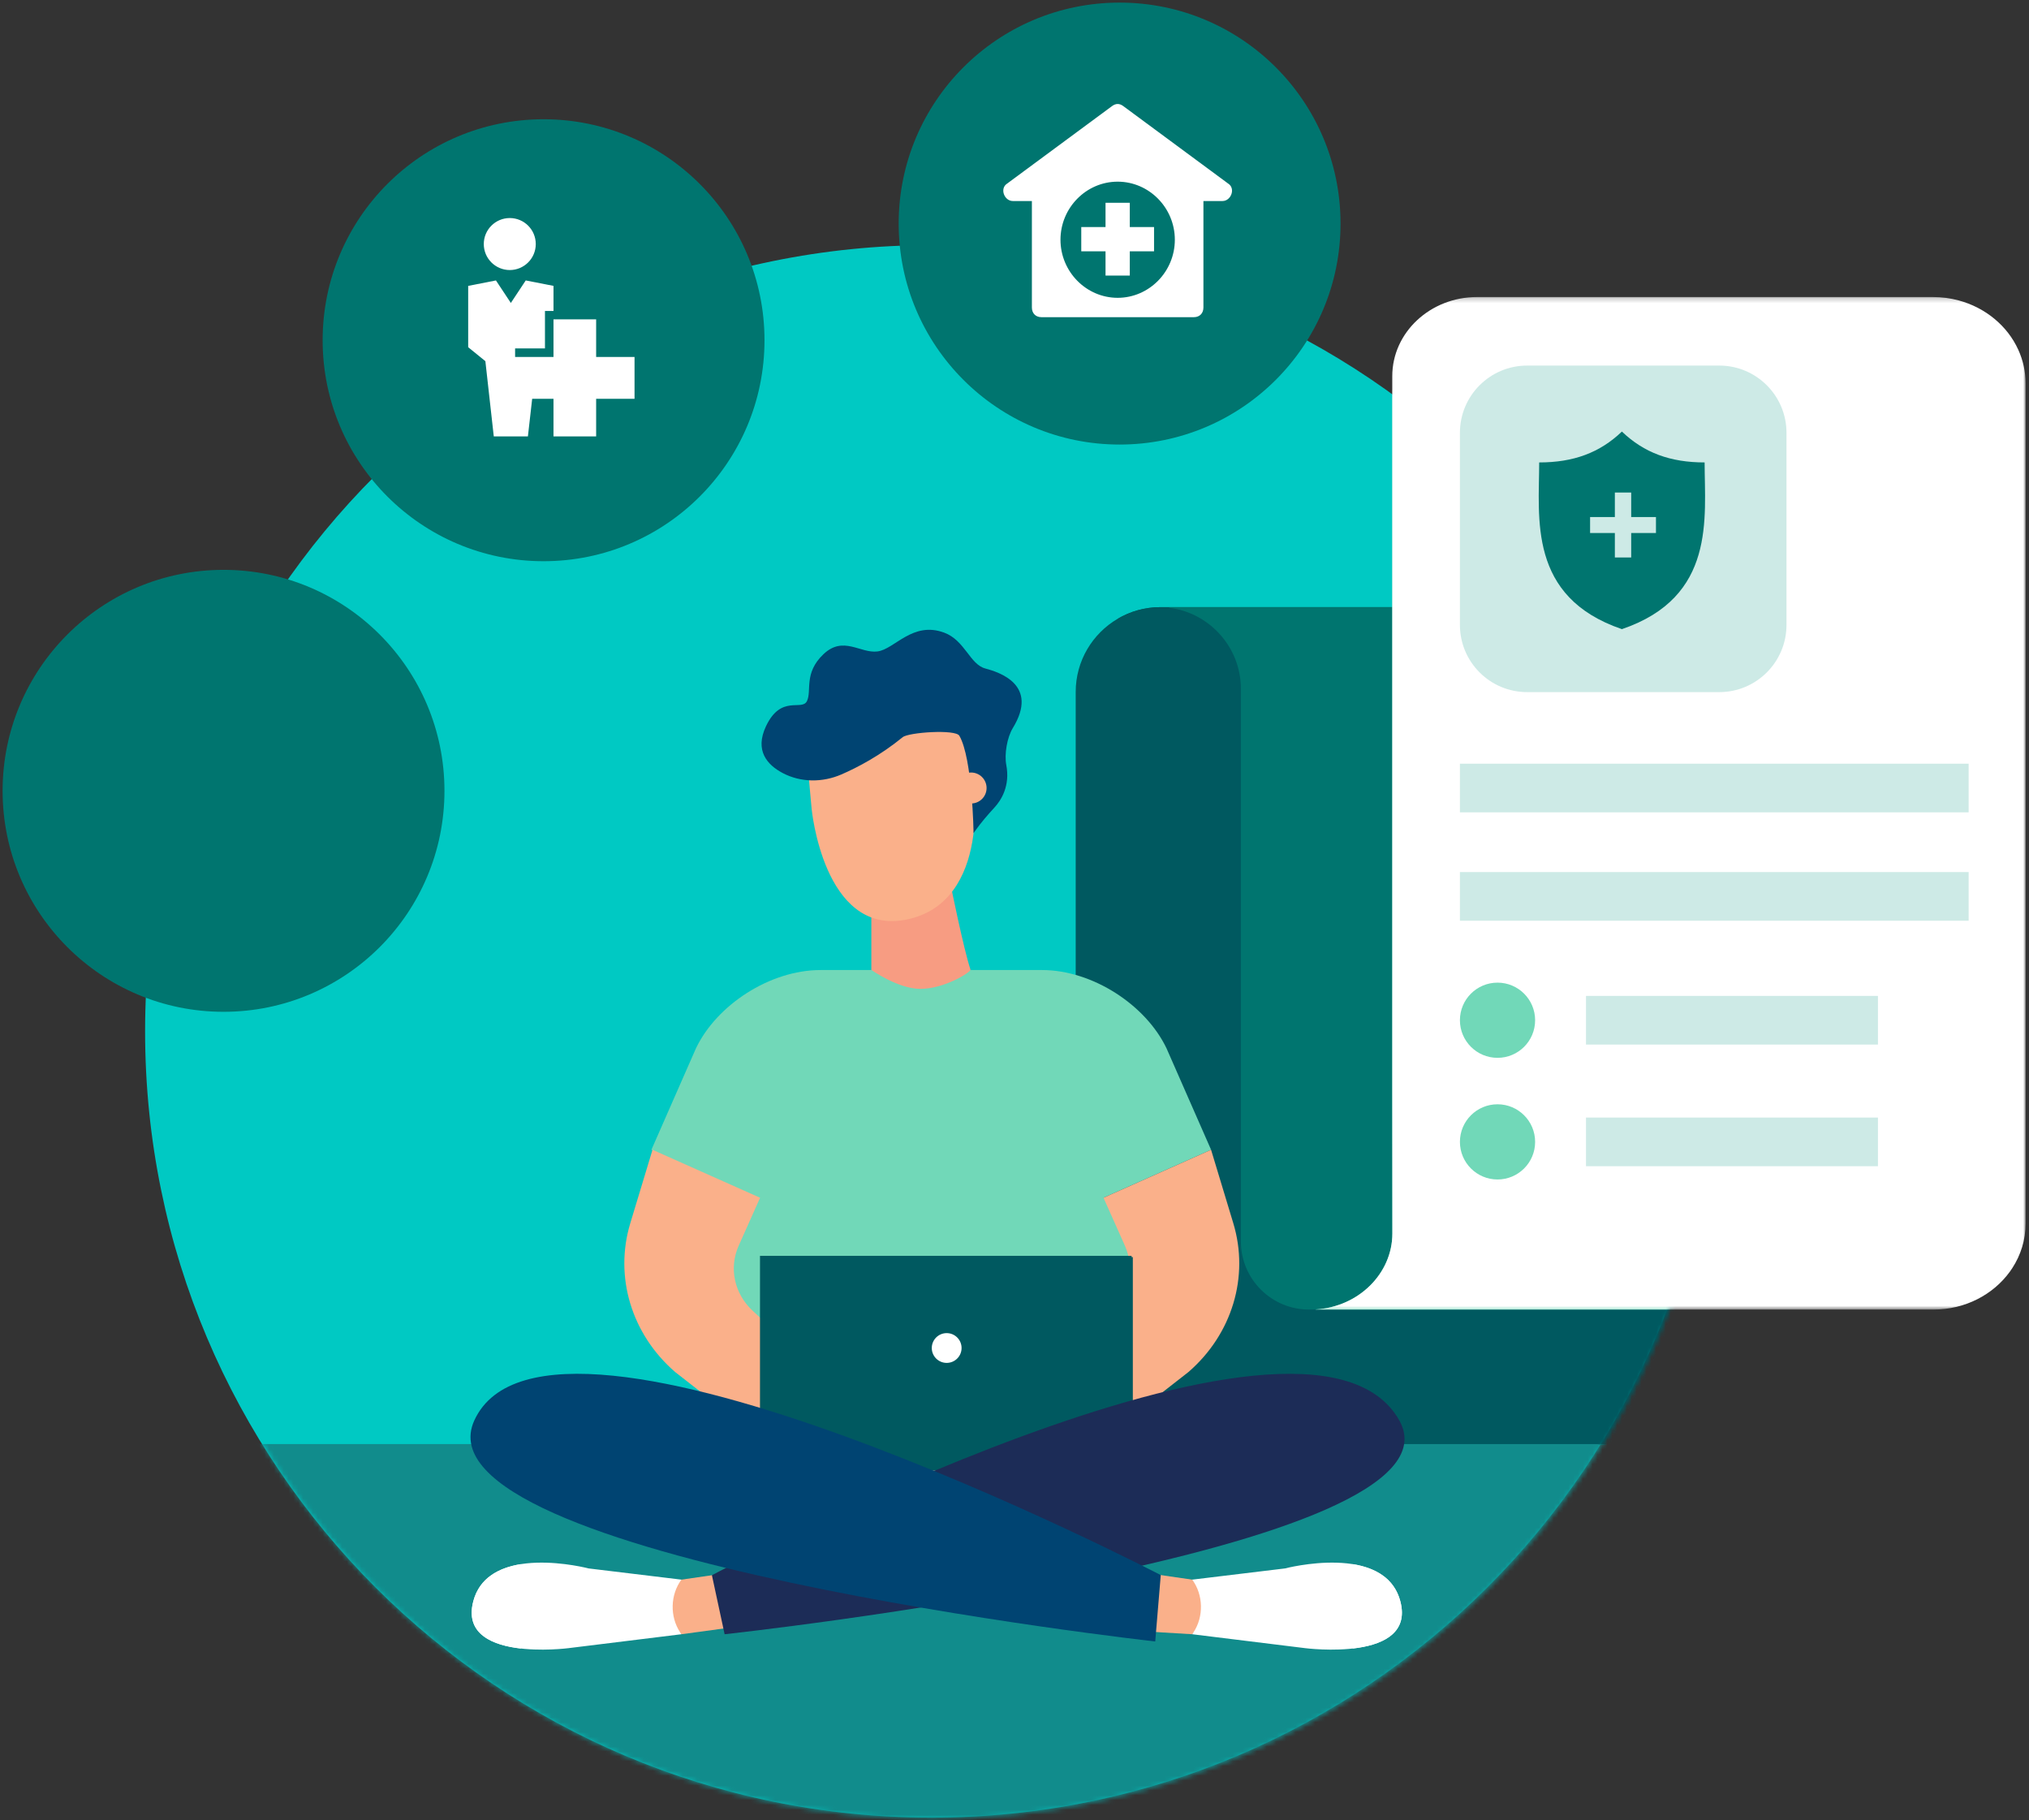 <?xml version="1.0" encoding="UTF-8"?>
<svg width="417px" height="374px" viewBox="0 0 417 374" version="1.1" xmlns="http://www.w3.org/2000/svg" xmlns:xlink="http://www.w3.org/1999/xlink">
    <rect x="0" y="0" width="417" height="374" fill="#333333" stroke="none"/>
    <!-- Generator: sketchtool 50.2 (55047) - http://www.bohemiancoding.com/sketch -->
    <title>403EBED8-F3E1-4BF1-AC1C-844D20A4788C</title>
    <desc>Created with sketchtool.</desc>
    <defs>
        <path d="M0.203,161.768 C0.203,250.993 72.555,323.325 161.806,323.325 C251.056,323.325 323.408,250.993 323.408,161.768 C323.408,72.544 251.056,0.212 161.806,0.212 C72.555,0.212 0.203,72.544 0.203,161.768 Z" id="path-1"></path>
        <path d="M0.203,161.768 C0.203,250.993 72.555,323.325 161.806,323.325 C251.056,323.325 323.408,250.993 323.408,161.768 C323.408,72.544 251.056,0.212 161.806,0.212 C72.555,0.212 0.203,72.544 0.203,161.768" id="path-3"></path>
        <path d="M0.203,161.768 C0.203,250.993 72.555,323.325 161.806,323.325 C251.056,323.325 323.408,250.993 323.408,161.768 C323.408,72.544 251.056,0.212 161.806,0.212 C72.555,0.212 0.203,72.544 0.203,161.768 Z" id="path-5"></path>
        <path d="M0.203,161.768 C0.203,250.993 72.555,323.325 161.806,323.325 C251.056,323.325 323.408,250.993 323.408,161.768 C323.408,72.544 251.056,0.212 161.806,0.212 C72.555,0.212 0.203,72.544 0.203,161.768 Z" id="path-7"></path>
        <path d="M0.203,161.768 C0.203,250.993 72.555,323.325 161.806,323.325 C251.056,323.325 323.408,250.993 323.408,161.768 C323.408,72.544 251.056,0.212 161.806,0.212 C72.555,0.212 0.203,72.544 0.203,161.768 Z" id="path-9"></path>
        <path d="M0.203,161.768 C0.203,250.993 72.555,323.325 161.806,323.325 C251.056,323.325 323.408,250.993 323.408,161.768 C323.408,72.544 251.056,0.212 161.806,0.212 C72.555,0.212 0.203,72.544 0.203,161.768 Z" id="path-11"></path>
        <polygon id="path-13" points="0.105 0.212 146.005 0.212 146.005 208.266 0.105 208.266"></polygon>
        <path d="M14.019,0.212 C6.388,0.212 0.203,6.396 0.203,14.024 L0.203,53.496 C0.203,61.124 6.388,67.308 14.019,67.308 L53.502,67.308 C61.132,67.308 67.318,61.124 67.318,53.496 L67.318,14.024 C67.318,6.396 61.132,0.212 53.502,0.212 L14.019,0.212 Z" id="path-15"></path>
    </defs>
    <g id="Web" stroke="none" stroke-width="1" fill="none" fill-rule="evenodd">
        <g id="Step-2-:-Insurance-Needs-Assessment" transform="translate(-63, -256)">
            <g id="Group-4" transform="translate(63, 256)">
                <g id="Group">
                    <path d="M353.026,211.921 C353.026,301.146 280.673,373.477 191.423,373.477 C102.172,373.477 29.82,301.146 29.82,211.921 C29.82,122.696 102.172,50.365 191.423,50.365 C280.673,50.365 353.026,122.696 353.026,211.921" id="Fill-1" fill="#00C9C3"></path>
                    <g id="Group-27" transform="translate(29.82, 50.365)">
                        <g id="Group-5">
                            <mask id="mask-2" fill="white">
                                <use xlink:href="#path-1"></use>
                            </mask>
                            <g id="Clip-4"></g>
                            <path d="M175.515,246.523 L175.515,246.49 C184.276,245.964 191.276,238.633 191.276,229.752 L191.257,198.282 L191.257,91.819 C191.257,85.419 194.707,79.827 199.849,76.795 C202.444,75.263 205.466,74.385 208.696,74.385 L321.413,74.385 L321.413,227.599 C321.413,228.089 321.394,228.577 321.357,229.056 C320.613,238.826 312.449,246.523 302.484,246.523 L175.515,246.523 Z" id="Fill-3" fill="#005960" mask="url(#mask-2)"></path>
                        </g>
                        <g id="Group-8">
                            <mask id="mask-4" fill="white">
                                <use xlink:href="#path-3"></use>
                            </mask>
                            <g id="Clip-7"></g>
                            <path d="M212.987,93.163 L212.987,215.058 C212.987,222.789 219.256,229.056 226.99,229.056 L296.864,229.056 C299.148,229.056 300.74,231.29 300.034,233.462 C297.566,241.043 290.444,246.523 282.037,246.523 L302.484,246.523 C312.447,246.523 320.606,238.826 321.351,229.056 L321.357,229.056 C321.486,227.408 321.363,230.645 321.413,74.385 L300.966,74.385 L208.696,74.385 C205.466,74.385 202.444,75.263 199.849,76.795 C207.342,78.464 212.987,85.183 212.987,93.163" id="Fill-6" fill="#005960" mask="url(#mask-4)"></path>
                        </g>
                        <g id="Group-11">
                            <mask id="mask-6" fill="white">
                                <use xlink:href="#path-5"></use>
                            </mask>
                            <g id="Clip-10"></g>
                            <path d="M239.212,218.717 C231.476,218.717 225.206,212.451 225.206,204.718 L225.206,91.164 C225.206,82.633 218.752,75.534 210.479,74.519 L210.479,74.391 L320.79,74.391 L320.79,74.405 C320.958,74.4 321.124,74.392 321.292,74.392 L326.132,74.392 C332.824,74.392 338.3,79.867 338.3,86.558 L338.3,196.985 L338.3,218.717 L239.212,218.717 Z" id="Fill-9" fill="#00756F" mask="url(#mask-6)"></path>
                        </g>
                        <g id="Group-14">
                            <mask id="mask-8" fill="white">
                                <use xlink:href="#path-7"></use>
                            </mask>
                            <g id="Clip-13"></g>
                            <path d="M351.37,218.717 C351.357,218.717 351.344,218.718 351.331,218.718 L367.548,218.718 C374.082,218.718 379.843,215.631 383.245,210.935 C383.322,210.828 383.394,210.717 383.47,210.608 C383.559,210.479 383.651,210.351 383.737,210.22 C385.476,207.551 386.478,204.417 386.478,201.065 L386.478,28.419 C386.478,25.966 385.945,23.631 384.981,21.507 C382.761,16.611 378.25,12.843 372.703,11.357 C371.03,10.91 369.266,10.665 367.439,10.665 L273.758,10.665 C264.127,10.665 256.32,17.945 256.32,26.925 L256.32,173.719 L256.341,203.071 C256.341,211.358 249.339,218.196 240.577,218.686 L240.577,218.718 L351.37,218.717 Z" id="Fill-12" fill="#71D8B8" mask="url(#mask-8)"></path>
                        </g>
                        <mask id="mask-10" fill="white">
                            <use xlink:href="#path-9"></use>
                        </mask>
                        <g id="Clip-16"></g>
                        <polygon id="Fill-15" fill="#118C8C" mask="url(#mask-10)" points="17.477 326.748 306.134 326.748 306.134 246.358 17.477 246.358"></polygon>
                        <path d="M204.055,200.19 L196.969,195.741 L219.08,185.884 L209.928,165.05 C205.695,156.165 194.766,148.961 184.325,148.955 L138.808,148.955 C128.37,148.961 117.441,156.165 113.208,165.05 L104.057,185.884 L126.166,195.741 L119.081,200.19 L115.154,234.046 L161.568,233.319 L207.983,234.046 L204.055,200.19 Z" id="Fill-17" fill="#71D8B8" mask="url(#mask-10)"></path>
                        <path d="M219.08,185.884 L223.641,200.957 C226.973,211.955 223.418,223.76 214.437,231.546 L193.728,247.716 L187.069,229.619 L198.523,218.938 C202.287,215.431 203.405,210.159 201.363,205.583 L196.969,195.741 L219.08,185.884 Z" id="Fill-18" fill="#FAB08A" mask="url(#mask-10)"></path>
                        <polygon id="Fill-19" fill="#FAB08A" mask="url(#mask-10)" points="128.665 282.926 110.222 285.43 106.67 281.532 108.472 274.464 126.198 271.907"></polygon>
                        <path d="M110.222,285.43 L87.009,288.291 C87.009,288.291 64.159,291.255 67.449,278.67 C70.632,266.514 91.141,271.907 91.141,271.907 L110.222,274.212 C107.928,277.331 107.823,281.802 109.958,285.033 L110.222,285.43 Z" id="Fill-20" fill="#FFFFFF" mask="url(#mask-10)"></path>
                        <path d="M67.45,278.67 C68.733,273.777 72.822,271.73 77.251,271.028 L77.251,288.366 C71.502,287.72 65.675,285.458 67.45,278.67" id="Fill-21" fill="#FFFFFF" mask="url(#mask-10)"></path>
                        <path d="M104.283,185.884 L99.722,200.957 C96.39,211.955 99.945,223.76 108.926,231.546 L129.635,247.716 L136.294,229.619 L124.84,218.938 C121.076,215.431 119.958,210.159 122,205.583 L126.394,195.741 L104.283,185.884 Z" id="Fill-22" fill="#FAB08A" mask="url(#mask-10)"></path>
                        <polygon id="Fill-23" fill="#FAB08A" mask="url(#mask-10)" points="196.454 284.309 215.208 285.43 218.756 281.532 216.954 274.464 199.228 271.907"></polygon>
                        <path d="M215.208,285.43 L238.421,288.291 C238.421,288.291 261.271,291.255 257.977,278.67 C254.798,266.514 234.285,271.907 234.285,271.907 L215.208,274.212 C217.498,277.331 217.604,281.802 215.469,285.033 L215.208,285.43 Z" id="Fill-24" fill="#FFFFFF" mask="url(#mask-10)"></path>
                        <path d="M257.977,278.67 C256.697,273.777 252.607,271.73 248.179,271.028 L248.179,288.366 C253.925,287.72 259.751,285.458 257.977,278.67" id="Fill-25" fill="#FFFFFF" mask="url(#mask-10)"></path>
                        <polygon id="Fill-26" fill="#005960" mask="url(#mask-10)" points="126.487 253.721 202.998 253.721 202.998 207.941 126.487 207.941"></polygon>
                    </g>
                    <polygon id="Fill-28" fill="#005960" points="156.193 303.947 232.562 303.947 232.562 258.047 156.193 258.047"></polygon>
                    <g id="Group-38" transform="translate(29.82, 50.365)">
                        <mask id="mask-12" fill="white">
                            <use xlink:href="#path-11"></use>
                        </mask>
                        <g id="Clip-31"></g>
                        <polygon id="Fill-30" fill="#C0ABC3" mask="url(#mask-12)" points="126.487 255.628 202.998 255.628 202.998 251.813 126.487 251.813"></polygon>
                        <path d="M161.68,226.618 C161.68,228.308 163.051,229.678 164.741,229.678 C166.431,229.678 167.802,228.308 167.802,226.618 C167.802,224.928 166.431,223.558 164.741,223.558 C163.051,223.558 161.68,224.928 161.68,226.618" id="Fill-32" fill="#FFFFFF" mask="url(#mask-12)"></path>
                        <path d="M257.772,241.505 C273.058,268.723 119.103,285.43 119.103,285.43 L116.493,273.308 C116.493,273.308 238.921,207.941 257.772,241.505" id="Fill-33" fill="#1C2C57" mask="url(#mask-12)"></path>
                        <path d="M67.658,241.505 C54.671,269.894 207.603,286.915 207.603,286.915 L208.74,273.277 C208.74,273.277 83.009,207.941 67.658,241.505" id="Fill-34" fill="#004472" mask="url(#mask-12)"></path>
                        <path d="M169.629,148.858 C168.212,144.565 165.642,131.84 165.642,131.84 L149.259,135.04 L149.259,148.93 C149.259,148.93 154.694,152.785 159.268,152.823 C164.265,152.863 169.806,149.34 169.629,148.858" id="Fill-35" fill="#F79C82" mask="url(#mask-12)"></path>
                        <path d="M169.641,109.295 L166.553,91.102 L135.073,94.827 L136.981,115.788 C136.981,115.788 139.414,141.725 156.17,138.64 C174.296,135.304 170.447,109.065 169.641,109.295" id="Fill-36" fill="#FAB08A" mask="url(#mask-12)"></path>
                        <path d="M176.991,106.806 C176.571,104.601 177.158,101.155 178.33,99.239 C183.768,90.344 175.54,87.757 172.668,86.99 C169.496,86.14 168.485,81.201 164.222,79.625 C157.715,77.218 154.048,83.042 150.518,83.491 C146.988,83.94 143.5,80.17 139.405,84.068 C135.309,87.966 137.062,91.599 136.021,93.699 C134.983,95.802 130.71,92.28 127.605,98.86 C125.244,103.862 127.851,106.797 131.049,108.481 C134.772,110.441 139.222,110.441 143.084,108.773 C146.425,107.325 151.043,104.905 155.71,101.103 C156.935,100.106 166.544,99.444 167.342,100.808 C170.049,105.43 170.269,120.811 170.269,120.811 L170.608,120.337 C171.801,118.667 173.136,117.106 174.529,115.598 C175.958,114.051 177.812,111.116 176.991,106.806" id="Fill-37" fill="#004472" mask="url(#mask-12)"></path>
                    </g>
                    <g id="Group-48" transform="translate(0, 60.817)">
                        <path d="M91.346,101.679 C91.346,126.756 71.017,147.085 45.94,147.085 C20.863,147.085 0.534,126.756 0.534,101.679 C0.534,76.602 20.863,56.273 45.94,56.273 C71.017,56.273 91.346,76.602 91.346,101.679" id="Fill-39" fill="#00756F"></path>
                        <g id="Group-47" transform="translate(270.292, 0)">
                            <mask id="mask-14" fill="white">
                                <use xlink:href="#path-13"></use>
                            </mask>
                            <g id="Clip-46"></g>
                            <path d="M110.897,208.265 C110.885,208.265 110.872,208.266 110.859,208.266 L127.076,208.266 C133.61,208.266 139.371,205.178 142.772,200.483 C142.85,200.375 142.922,200.265 142.997,200.155 C143.087,200.026 143.179,199.899 143.264,199.767 C145.004,197.098 146.005,193.965 146.005,190.613 L146.005,17.966 C146.005,15.514 145.473,13.179 144.508,11.055 C142.289,6.159 137.778,2.391 132.231,0.905 C130.558,0.457 128.793,0.212 126.966,0.212 L33.286,0.212 C23.655,0.212 15.848,7.492 15.848,16.473 L15.848,163.267 L15.869,192.619 C15.869,200.906 8.867,207.744 0.105,208.234 L0.105,208.266 L110.897,208.265 Z" id="Fill-45" fill="#FFFFFF" mask="url(#mask-14)"></path>
                        </g>
                    </g>
                    <g id="Group-56" transform="translate(299.84, 74.905)">
                        <mask id="mask-16" fill="white">
                            <use xlink:href="#path-15"></use>
                        </mask>
                        <use id="Clip-50" fill="#CDEAE6" xlink:href="#path-15"></use>
                    </g>
                    <g id="Group-70" transform="translate(184.16, 0)">
                        <polygon id="Fill-57" fill="#CDEAE6" points="115.883 166.916 220.436 166.916 220.436 156.918 115.883 156.918"></polygon>
                        <polygon id="Fill-59" fill="#CDEAE6" points="115.883 189.184 220.436 189.184 220.436 179.186 115.883 179.186"></polygon>
                        <polygon id="Fill-60" fill="#CDEAE6" points="141.794 214.633 201.798 214.633 201.798 204.635 141.794 204.635"></polygon>
                        <polygon id="Fill-61" fill="#CDEAE6" points="141.794 239.627 201.798 239.627 201.798 229.629 141.794 229.629"></polygon>
                        <path d="M91.348,45.94 C91.348,71.017 71.018,91.346 45.941,91.346 C20.864,91.346 0.536,71.017 0.536,45.94 C0.536,20.863 20.864,0.534 45.941,0.534 C71.018,0.534 91.348,20.863 91.348,45.94" id="Fill-62-Copy" fill="#00756F"></path>
                        <path d="M131.339,209.634 C131.339,213.901 127.879,217.359 123.611,217.359 C119.343,217.359 115.883,213.901 115.883,209.634 C115.883,205.367 119.343,201.908 123.611,201.908 C127.879,201.908 131.339,205.367 131.339,209.634" id="Fill-67" fill="#71D8B8"></path>
                        <path d="M131.339,234.628 C131.339,238.895 127.879,242.354 123.611,242.354 C119.343,242.354 115.883,238.895 115.883,234.628 C115.883,230.362 119.343,226.903 123.611,226.903 C127.879,226.903 131.339,230.362 131.339,234.628" id="Fill-68" fill="#71D8B8"></path>
                        <path d="M18.603,161.917 C18.603,163.674 17.178,165.098 15.421,165.098 C13.664,165.098 12.239,163.674 12.239,161.917 C12.239,160.16 13.664,158.736 15.421,158.736 C17.178,158.736 18.603,160.16 18.603,161.917" id="Fill-69" fill="#FAB08A"></path>
                    </g>
                </g>
                <path d="M350.334,95.018 C350.334,106.383 352.724,122.662 333.333,129.274 C313.942,122.662 316.333,106.383 316.333,95.018 C323.375,95.018 328.771,93.039 333.333,88.675 C337.895,93.039 343.291,95.018 350.334,95.018 Z M340.334,106.242 L335.243,106.242 L335.243,101.208 L331.886,101.208 L331.886,106.242 L326.795,106.242 L326.795,109.517 L331.886,109.517 L331.886,114.552 L335.243,114.552 L335.243,109.517 L340.334,109.517 L340.334,106.242 Z" id="Combined-Shape" fill="#00756F" fill-rule="nonzero"></path>
                <g id="Group-19" transform="translate(206.197, 21.368)" fill="#FFFFFF" fill-rule="nonzero">
                    <path d="M46.224,16.358 L24.679,0.447 C23.896,-0.149 23.113,-0.149 22.329,0.447 L0.785,16.358 C-0.782,17.352 0.198,19.938 1.96,19.938 L5.877,19.938 L5.877,41.815 C5.877,43.008 6.661,43.803 7.836,43.803 L39.173,43.803 C40.348,43.803 41.131,43.008 41.131,41.815 L41.131,19.938 L45.048,19.938 C46.811,19.938 47.79,17.352 46.224,16.358 Z M23.504,39.826 C17.041,39.826 11.753,34.456 11.753,27.893 C11.753,21.33 17.041,15.96 23.504,15.96 C29.968,15.96 35.256,21.33 35.256,27.893 C35.256,34.456 29.968,39.826 23.504,39.826 Z" id="Shape"></path>
                    <polygon id="Shape" points="25.997 25.285 25.997 20.299 21.011 20.299 21.011 25.285 16.026 25.285 16.026 30.271 21.011 30.271 21.011 35.256 25.997 35.256 25.997 30.271 30.983 30.271 30.983 25.285"></polygon>
                </g>
                <path d="M157.12,69.91 C157.12,94.987 136.791,115.316 111.713,115.316 C86.636,115.316 66.308,94.987 66.308,69.91 C66.308,44.833 86.636,24.504 111.713,24.504 C136.791,24.504 157.12,44.833 157.12,69.91" id="Fill-62" fill="#00756F"></path>
                <path d="M104.769,55.487 C107.719,55.487 110.111,53.096 110.111,50.145 C110.111,47.195 107.719,44.803 104.769,44.803 C101.818,44.803 99.427,47.195 99.427,50.145 C99.427,53.096 101.818,55.487 104.769,55.487 Z M122.52,73.35 L122.52,65.617 L113.754,65.617 L113.754,73.35 L105.864,73.35 L105.864,71.587 L112.001,71.587 L112.001,63.898 L113.755,63.898 L113.755,58.743 L108.049,57.624 L104.989,62.251 L101.927,57.625 L96.222,58.743 L96.222,71.344 L99.753,74.209 L101.482,89.675 L108.495,89.675 L109.372,81.942 L113.754,81.942 L113.754,89.675 L122.52,89.675 L122.52,81.942 L130.41,81.942 L130.41,73.35 L122.52,73.35 Z" id="Fill-1" fill="#FFFFFF"></path>
            </g>
        </g>
    </g>
</svg>